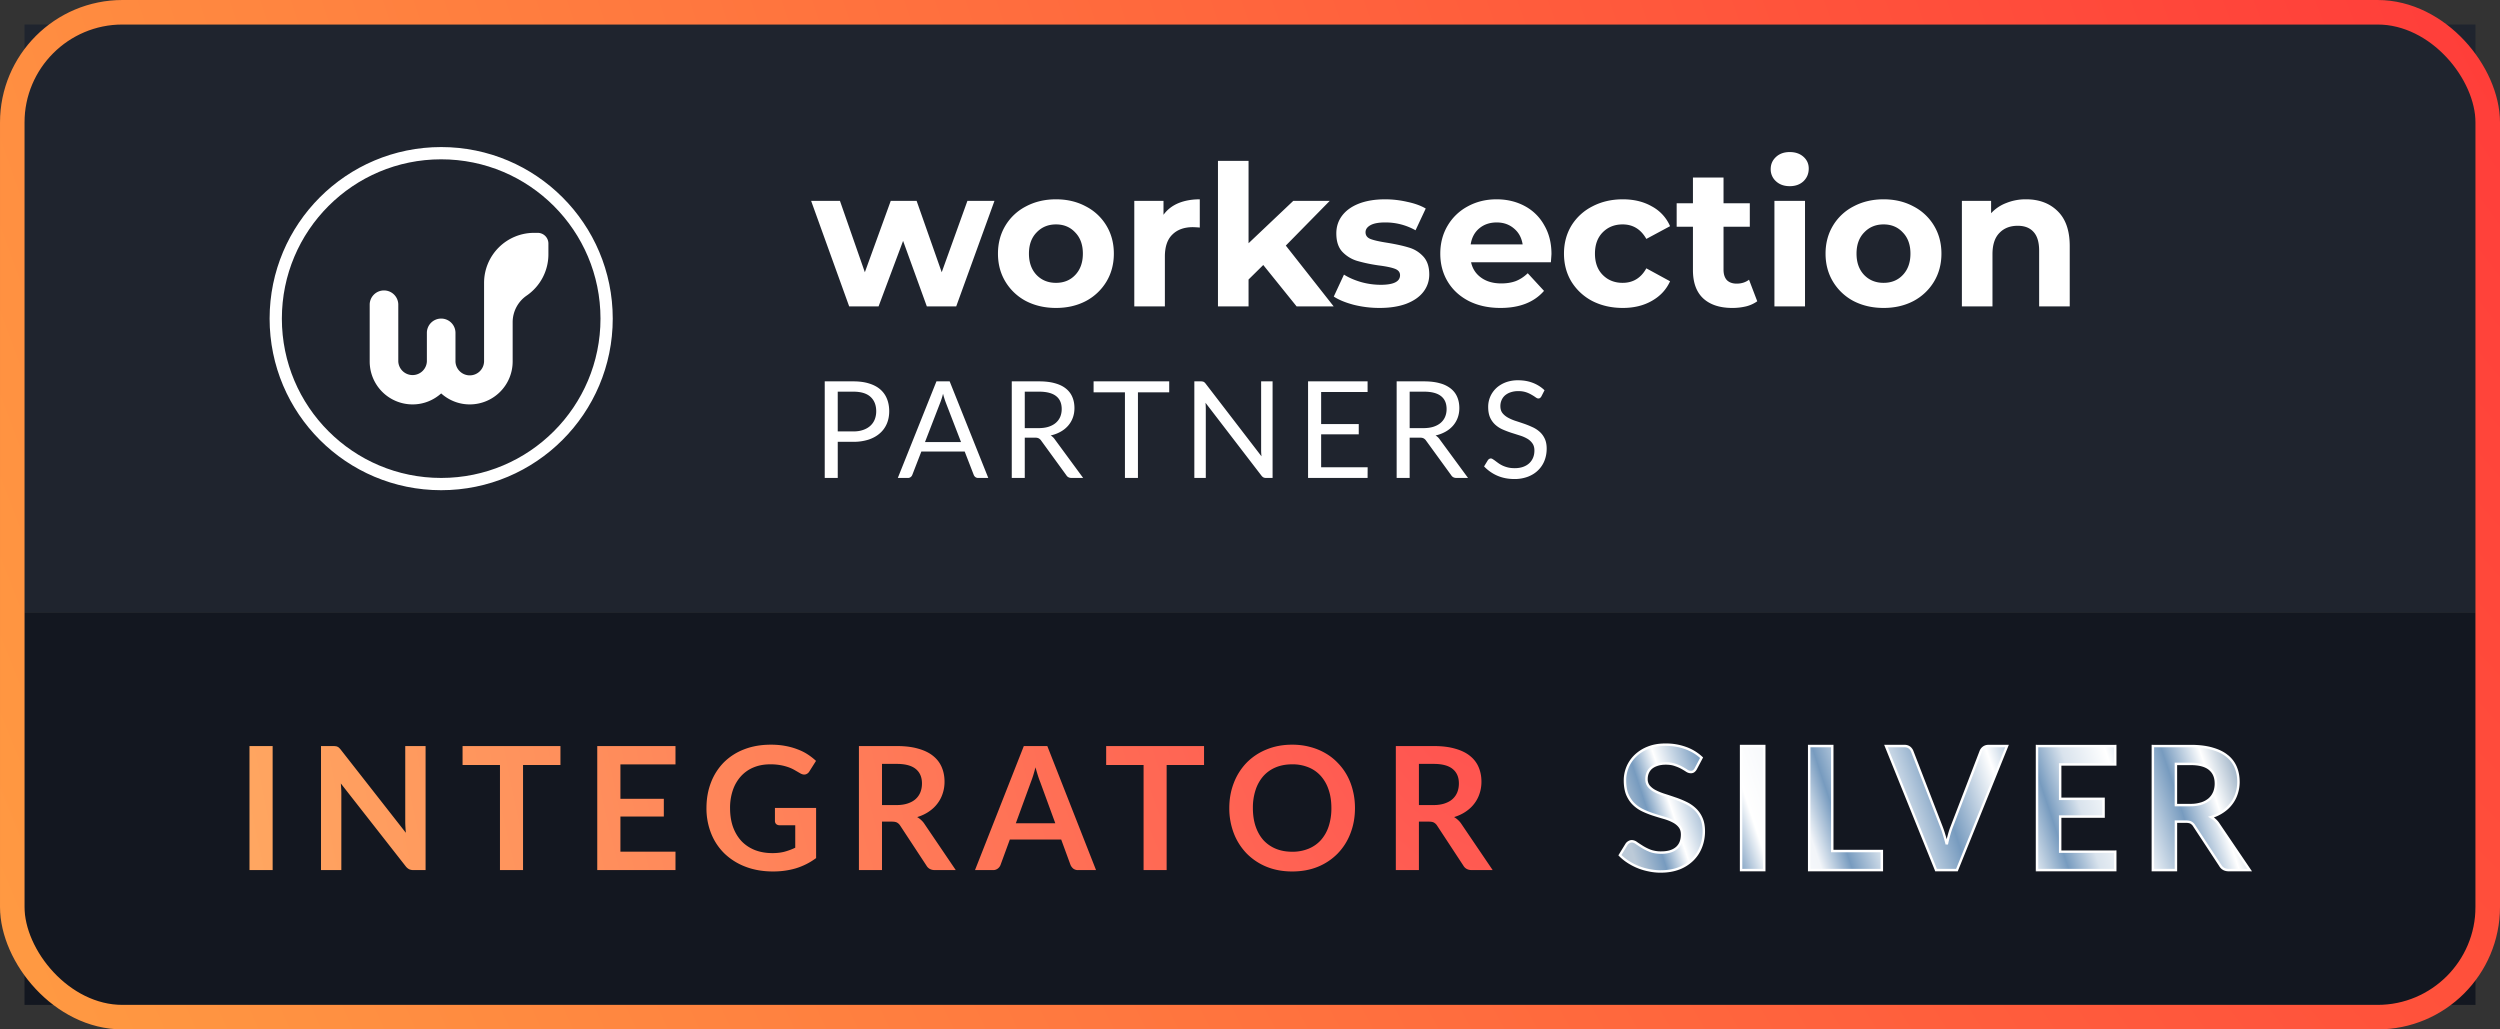 <svg width="204" height="84" fill="none" xmlns="http://www.w3.org/2000/svg"><rect width="100%" height="100%" fill="#333333" stroke="none"/><path fill="#1F242E" d="M2 2h200v48H2z"/><path fill-rule="evenodd" clip-rule="evenodd" d="M43 24.104a4.084 4.084 0 001.75-3.354v-.875a.875.875 0 00-.875-.875h-.292a4.083 4.083 0 00-4.083 4.083v6.414a1.167 1.167 0 01-2.333 0v-2.334a1.167 1.167 0 00-2.334 0v2.334a1.168 1.168 0 01-2.333 0v-4.664a1.167 1.167 0 00-2.333 0V29.5a3.5 3.5 0 003.5 3.5c.897 0 1.713-.341 2.333-.897.62.556 1.436.897 2.333.897a3.5 3.5 0 003.5-3.5v-3.208A2.64 2.64 0 0143 24.104z" fill="#fff"/><circle cx="36" cy="26" r="13.5" stroke="#fff"/><path d="M81.148 16.392L78.028 25h-2.4l-1.936-5.344-2 5.344h-2.4l-3.104-8.608h2.352l2.032 5.824 2.112-5.824h2.112l2.048 5.824 2.096-5.824h2.208zm5.022 8.736c-.907 0-1.723-.187-2.448-.56a4.292 4.292 0 01-1.68-1.584c-.406-.672-.608-1.435-.608-2.288 0-.853.203-1.616.608-2.288a4.18 4.18 0 011.68-1.568c.725-.384 1.541-.576 2.448-.576.906 0 1.717.192 2.432.576a4.18 4.18 0 011.68 1.568c.405.672.608 1.435.608 2.288 0 .853-.203 1.616-.608 2.288a4.293 4.293 0 01-1.68 1.584c-.715.373-1.526.56-2.432.56zm0-2.048c.64 0 1.162-.213 1.568-.64.416-.437.624-1.019.624-1.744 0-.725-.208-1.301-.624-1.728-.406-.437-.928-.656-1.568-.656s-1.168.219-1.584.656c-.416.427-.624 1.003-.624 1.728 0 .725.208 1.307.624 1.744.416.427.944.64 1.584.64zm8.772-5.552c.299-.416.699-.73 1.2-.944.512-.213 1.099-.32 1.76-.32v2.304a9.038 9.038 0 00-.56-.032c-.714 0-1.274.203-1.68.608-.405.395-.608.992-.608 1.792V25h-2.496v-8.608h2.384v1.136zm8.14 4.096l-1.2 1.184V25h-2.496V13.128h2.496v6.72l3.648-3.456h2.976l-3.584 3.648 3.904 4.96h-3.024l-2.72-3.376zm9.482 3.504a8.602 8.602 0 01-2.096-.256c-.683-.181-1.227-.405-1.632-.672l.832-1.792c.384.245.848.448 1.392.608a6 6 0 001.6.224c1.056 0 1.584-.261 1.584-.784 0-.245-.144-.421-.432-.528-.288-.107-.731-.197-1.328-.272a12.79 12.79 0 01-1.744-.368 2.758 2.758 0 01-1.2-.736c-.331-.352-.496-.853-.496-1.504 0-.544.154-1.024.464-1.44.32-.427.778-.757 1.376-.992.608-.235 1.322-.352 2.144-.352.608 0 1.21.07 1.808.208.608.128 1.109.31 1.504.544l-.832 1.776a4.968 4.968 0 00-2.48-.64c-.534 0-.934.075-1.2.224-.267.15-.4.341-.4.576 0 .267.144.453.432.56.288.107.746.208 1.376.304.704.117 1.28.245 1.728.384.448.128.837.368 1.168.72.33.352.496.843.496 1.472 0 .533-.16 1.008-.48 1.424-.32.416-.79.741-1.408.976-.608.224-1.334.336-2.176.336zm14.036-4.4c0 .032-.016.256-.048.672h-6.512c.117.533.394.955.832 1.264.437.31.981.464 1.632.464.448 0 .842-.064 1.184-.192.352-.139.677-.352.976-.64l1.328 1.44c-.811.928-1.995 1.392-3.552 1.392-.971 0-1.83-.187-2.576-.56-.747-.384-1.323-.912-1.728-1.584-.406-.672-.608-1.435-.608-2.288 0-.843.197-1.6.592-2.272a4.193 4.193 0 011.648-1.584c.704-.384 1.488-.576 2.352-.576.842 0 1.605.181 2.288.544a3.909 3.909 0 011.6 1.568c.394.672.592 1.456.592 2.352zm-4.464-2.576c-.566 0-1.04.16-1.424.48-.384.32-.619.757-.704 1.312h4.24c-.086-.544-.32-.976-.704-1.296-.384-.33-.854-.496-1.408-.496zm10.285 6.976c-.917 0-1.744-.187-2.48-.56a4.383 4.383 0 01-1.712-1.584c-.405-.672-.608-1.435-.608-2.288 0-.853.203-1.616.608-2.288a4.268 4.268 0 011.712-1.568c.736-.384 1.563-.576 2.48-.576.907 0 1.696.192 2.368.576a3.316 3.316 0 011.488 1.616l-1.936 1.04c-.448-.79-1.093-1.184-1.936-1.184-.65 0-1.189.213-1.616.64-.426.427-.64 1.008-.64 1.744s.214 1.317.64 1.744c.427.427.966.64 1.616.64.854 0 1.499-.395 1.936-1.184l1.936 1.056c-.309.683-.805 1.216-1.488 1.6-.672.384-1.461.576-2.368.576zm10.971-.544a2.68 2.68 0 01-.912.416 4.747 4.747 0 01-1.12.128c-1.024 0-1.819-.261-2.384-.784-.555-.523-.832-1.29-.832-2.304v-3.536h-1.328v-1.92h1.328v-2.096h2.496v2.096h2.144v1.92h-2.144v3.504c0 .363.09.645.271.848.193.192.459.288.801.288.394 0 .73-.107 1.008-.32l.672 1.76zm1.401-8.192h2.496V25h-2.496v-8.608zm1.248-1.2c-.459 0-.832-.133-1.12-.4a1.297 1.297 0 01-.432-.992c0-.395.144-.725.432-.992.288-.267.661-.4 1.12-.4.458 0 .832.128 1.12.384.288.256.432.576.432.96 0 .416-.144.763-.432 1.04-.288.267-.662.4-1.12.4zm7.66 9.936c-.907 0-1.723-.187-2.448-.56a4.288 4.288 0 01-1.68-1.584c-.405-.672-.608-1.435-.608-2.288 0-.853.203-1.616.608-2.288a4.175 4.175 0 011.68-1.568c.725-.384 1.541-.576 2.448-.576s1.717.192 2.432.576a4.175 4.175 0 011.68 1.568c.405.672.608 1.435.608 2.288 0 .853-.203 1.616-.608 2.288a4.288 4.288 0 01-1.68 1.584c-.715.373-1.525.56-2.432.56zm0-2.048c.64 0 1.163-.213 1.568-.64.416-.437.624-1.019.624-1.744 0-.725-.208-1.301-.624-1.728-.405-.437-.928-.656-1.568-.656s-1.168.219-1.584.656c-.416.427-.624 1.003-.624 1.728 0 .725.208 1.307.624 1.744.416.427.944.64 1.584.64zm11.621-6.816c1.066 0 1.925.32 2.576.96.661.64.992 1.59.992 2.848V25h-2.496v-4.544c0-.683-.15-1.19-.448-1.52-.299-.341-.731-.512-1.296-.512-.63 0-1.131.197-1.504.592-.374.384-.56.96-.56 1.728V25h-2.496v-8.608h2.384V17.4a3.22 3.22 0 011.232-.832 4.189 4.189 0 011.616-.304zM69.624 35.205c.304 0 .572-.04.803-.121.234-.08.43-.193.588-.336.161-.146.282-.32.363-.522a1.79 1.79 0 00.121-.666c0-.502-.156-.894-.467-1.177-.308-.282-.778-.423-1.408-.423h-1.265v3.245h1.265zm0-4.086c.498 0 .93.058 1.298.175.37.114.676.277.918.49.242.213.422.47.54.77.12.3.18.636.18 1.006 0 .367-.064.703-.192 1.007a2.152 2.152 0 01-.566.786c-.246.22-.552.393-.919.517a3.983 3.983 0 01-1.26.182H68.36V39h-1.062v-7.881h2.327zm8.797 4.955l-1.237-3.206a6.43 6.43 0 01-.231-.738 5.987 5.987 0 01-.237.743l-1.237 3.201h2.942zM80.643 39h-.825a.355.355 0 01-.23-.072.44.44 0 01-.133-.181l-.737-1.903h-3.536l-.737 1.903a.386.386 0 01-.127.176.351.351 0 01-.23.077h-.826l3.152-7.881h1.078L80.643 39zm4.1-4.065c.309 0 .58-.036.815-.11.238-.077.436-.183.593-.319.162-.139.283-.304.364-.495.08-.19.12-.401.12-.632 0-.47-.154-.823-.462-1.061-.308-.239-.77-.358-1.386-.358h-1.166v2.975h1.123zM88.385 39h-.947c-.194 0-.337-.075-.428-.225l-2.047-2.816a.568.568 0 00-.203-.188c-.07-.04-.18-.06-.33-.06h-.809V39H82.56v-7.881h2.227c.5 0 .93.05 1.293.154.363.099.662.243.897.434.238.19.414.422.527.693.114.268.171.568.171.902 0 .279-.044.539-.132.781-.088.242-.216.46-.385.654a2.256 2.256 0 01-.61.49c-.239.136-.51.238-.814.308.135.077.253.189.352.336L88.385 39zm7.023-6.985h-2.552V39h-1.061v-6.985h-2.558v-.896h6.171v.896zm8.435-.896V39h-.533a.478.478 0 01-.215-.044.548.548 0 01-.165-.149l-4.56-5.94a6.813 6.813 0 01.023.518V39h-.935v-7.881h.55a.57.57 0 01.209.038.25.25 0 01.077.055.65.65 0 01.082.088l4.56 5.934-.022-.275a5.948 5.948 0 01-.006-.258v-5.582h.935zm7.757 7.012l-.005.869h-4.857v-7.881h4.857v.869h-3.79v2.617h3.069v.837h-3.069v2.689h3.795zm4.55-3.196c.308 0 .58-.036.814-.11.239-.077.437-.183.594-.319a1.32 1.32 0 00.363-.495c.081-.19.121-.401.121-.632 0-.47-.154-.823-.462-1.061-.308-.239-.77-.358-1.386-.358h-1.166v2.975h1.122zM119.791 39h-.946c-.194 0-.337-.075-.429-.225l-2.046-2.816a.568.568 0 00-.203-.188c-.07-.04-.18-.06-.33-.06h-.809V39h-1.061v-7.881h2.227c.499 0 .93.05 1.293.154a2.4 2.4 0 01.896.434c.239.19.415.422.528.693.114.268.171.568.171.902 0 .279-.044.539-.132.781-.088.242-.217.46-.385.654a2.26 2.26 0 01-.611.49 2.968 2.968 0 01-.814.308c.136.077.253.189.352.336L119.791 39zm5.984-6.65a.425.425 0 01-.11.127.236.236 0 01-.138.039c-.062 0-.135-.032-.22-.094a3.176 3.176 0 00-.319-.203 2.309 2.309 0 00-.456-.21 1.943 1.943 0 00-.644-.093 1.86 1.86 0 00-.632.099 1.35 1.35 0 00-.457.258 1.09 1.09 0 00-.275.391 1.217 1.217 0 00-.093.478c0 .22.053.404.159.55.11.144.253.266.429.369.18.103.382.193.605.27.228.073.459.15.693.23.239.081.47.173.693.276.228.098.429.225.605.379.18.154.323.343.429.566.11.224.165.5.165.826 0 .344-.058.669-.176.973a2.21 2.21 0 01-.517.786c-.223.224-.5.4-.83.529a3.039 3.039 0 01-1.117.192c-.513 0-.979-.092-1.397-.275a3.31 3.31 0 01-1.072-.754l.308-.505a.382.382 0 01.104-.1.254.254 0 01.143-.044c.048 0 .101.02.16.061.062.037.132.084.209.143.077.059.165.123.264.193s.211.133.335.192c.129.059.273.108.435.148.161.037.343.056.544.056.253 0 .479-.035.677-.105.198-.07.365-.167.5-.291a1.28 1.28 0 00.319-.457c.074-.176.11-.372.11-.589 0-.238-.055-.432-.165-.583a1.297 1.297 0 00-.423-.384 2.869 2.869 0 00-.605-.259 97.06 97.06 0 00-.693-.22 7.836 7.836 0 01-.693-.264 2.228 2.228 0 01-.605-.385 1.809 1.809 0 01-.429-.588c-.107-.239-.16-.532-.16-.88 0-.28.053-.549.16-.809.11-.26.267-.491.473-.693.209-.202.464-.363.764-.484a2.816 2.816 0 011.045-.181c.44 0 .84.07 1.199.209.363.139.682.34.957.605l-.258.505z" fill="#fff"/><path fill="#131720" d="M2 50h200v32H2z"/><path d="M22.248 71h-1.89V60.878h1.89V71zm12.48-10.122V71h-.967a.91.91 0 01-.378-.07.935.935 0 01-.287-.252l-5.285-6.748c.028.308.042.593.042.854V71h-1.659V60.878h.987c.08 0 .147.005.203.014.06.005.112.019.154.042a.4.4 0 01.133.091c.042.037.089.089.14.154l5.306 6.776a17.949 17.949 0 01-.035-.483 7.49 7.49 0 01-.014-.441v-6.153h1.66zm11.003 1.547H42.68V71h-1.883v-8.575h-3.052v-1.547h7.987v1.547zm4.895-.049v2.807h3.542v1.449h-3.542v2.863h4.494V71h-6.384V60.878h6.384v1.498h-4.494zm15.968 3.549v4.095a5.418 5.418 0 01-1.645.833c-.579.173-1.2.259-1.862.259-.826 0-1.575-.128-2.247-.385a5.069 5.069 0 01-1.715-1.071 4.716 4.716 0 01-1.092-1.638 5.494 5.494 0 01-.385-2.079c0-.76.124-1.458.37-2.093a4.746 4.746 0 011.05-1.638 4.739 4.739 0 011.66-1.064c.649-.252 1.377-.378 2.184-.378.41 0 .793.033 1.148.098.36.065.69.156.994.273.308.112.588.25.84.413.252.163.483.343.693.539l-.54.854a.529.529 0 01-.328.252c-.135.028-.282-.007-.441-.105l-.462-.266a2.936 2.936 0 00-.518-.231 4.089 4.089 0 00-.637-.161 4.629 4.629 0 00-.812-.063c-.5 0-.952.084-1.358.252a2.873 2.873 0 00-1.03.721 3.25 3.25 0 00-.657 1.127 4.417 4.417 0 00-.231 1.47c0 .579.082 1.097.245 1.554.168.453.401.838.7 1.155.303.313.667.553 1.092.721.425.163.898.245 1.42.245.374 0 .708-.04 1.002-.119.294-.08.58-.187.86-.322v-1.834H63.62a.404.404 0 01-.287-.098.356.356 0 01-.098-.252v-1.064h3.36zm6.553-.231c.355 0 .663-.044.924-.133.266-.089.483-.21.651-.364.173-.159.301-.345.385-.56.084-.215.126-.45.126-.707 0-.513-.17-.908-.51-1.183-.337-.275-.853-.413-1.548-.413h-1.204v3.36h1.176zM77.991 71h-1.7c-.323 0-.556-.126-.7-.378l-2.129-3.241a.735.735 0 00-.266-.259c-.093-.051-.233-.077-.42-.077h-.805V71h-1.883V60.878h3.087c.686 0 1.274.072 1.764.217.495.14.898.338 1.211.595.317.257.55.565.7.924.15.355.224.747.224 1.176 0 .34-.051.663-.154.966a2.692 2.692 0 01-.434.826c-.187.247-.42.464-.7.651-.275.187-.59.334-.945.441.121.07.233.154.336.252.103.093.196.205.28.336L77.991 71zm8.121-3.822l-1.232-3.367a7.336 7.336 0 01-.189-.532 19.12 19.12 0 01-.196-.665c-.06.238-.124.462-.189.672a8.573 8.573 0 01-.189.539l-1.225 3.353h3.22zM89.437 71h-1.456a.634.634 0 01-.399-.119.79.79 0 01-.23-.308l-.757-2.065h-4.193l-.756 2.065a.671.671 0 01-.217.294.605.605 0 01-.399.133h-1.47l3.983-10.122h1.918L89.437 71zm8.814-8.575h-3.053V71h-1.882v-8.575h-3.053v-1.547h7.987v1.547zm12.315 3.514c0 .742-.123 1.43-.371 2.065a4.793 4.793 0 01-1.036 1.638 4.764 4.764 0 01-1.617 1.085c-.63.257-1.33.385-2.1.385-.765 0-1.463-.128-2.093-.385a4.843 4.843 0 01-1.624-1.085 4.902 4.902 0 01-1.043-1.638 5.645 5.645 0 01-.371-2.065c0-.742.124-1.428.371-2.058a4.886 4.886 0 011.043-1.645 4.759 4.759 0 011.624-1.078c.63-.261 1.328-.392 2.093-.392.514 0 .997.06 1.449.182a4.93 4.93 0 011.246.504c.378.215.717.478 1.015.791.304.308.56.653.77 1.036.21.383.369.798.476 1.246.112.448.168.92.168 1.414zm-1.925 0c0-.555-.074-1.052-.224-1.491a3.184 3.184 0 00-.637-1.127 2.715 2.715 0 00-1.008-.707 3.43 3.43 0 00-1.33-.245c-.494 0-.94.082-1.337.245a2.799 2.799 0 00-1.008.707 3.215 3.215 0 00-.637 1.127 4.623 4.623 0 00-.224 1.491c0 .555.075 1.055.224 1.498.15.439.362.812.637 1.12.28.303.616.537 1.008.7.397.163.843.245 1.337.245a3.43 3.43 0 001.33-.245 2.754 2.754 0 001.008-.7 3.19 3.19 0 00.637-1.12 4.66 4.66 0 00.224-1.498zm8.318-.245c.355 0 .663-.044.924-.133.266-.089.483-.21.651-.364.173-.159.301-.345.385-.56.084-.215.126-.45.126-.707 0-.513-.17-.908-.511-1.183-.336-.275-.852-.413-1.547-.413h-1.204v3.36h1.176zM121.803 71h-1.701c-.322 0-.555-.126-.7-.378l-2.128-3.241a.733.733 0 00-.266-.259c-.093-.051-.233-.077-.42-.077h-.805V71H113.9V60.878h3.087c.686 0 1.274.072 1.764.217.495.14.898.338 1.211.595.317.257.551.565.7.924.149.355.224.747.224 1.176 0 .34-.051.663-.154.966a2.698 2.698 0 01-.434.826c-.187.247-.42.464-.7.651-.275.187-.59.334-.945.441.121.07.233.154.336.252.103.093.196.205.28.336L121.803 71z" fill="url(#paint0_radial_120_1253)"/><path d="M138.379 62.719a.66.66 0 01-.182.217.394.394 0 01-.231.063.637.637 0 01-.322-.105 6.063 6.063 0 00-.406-.245 3.122 3.122 0 00-.56-.238 2.237 2.237 0 00-.749-.112c-.261 0-.49.033-.686.098a1.43 1.43 0 00-.497.259 1.07 1.07 0 00-.294.406 1.301 1.301 0 00-.098.511.91.91 0 00.196.595c.136.159.313.294.532.406.22.112.469.212.749.301s.567.184.861.287c.294.098.581.215.861.35.28.13.53.299.749.504.22.2.395.448.525.742.136.294.203.651.203 1.071 0 .457-.079.887-.238 1.288a2.933 2.933 0 01-.686 1.043 3.257 3.257 0 01-1.099.7c-.434.168-.931.252-1.491.252-.322 0-.639-.033-.952-.098a4.94 4.94 0 01-.903-.266 4.907 4.907 0 01-.805-.42 3.895 3.895 0 01-.672-.546l.553-.903a.563.563 0 01.182-.161.442.442 0 01.238-.07c.117 0 .243.049.378.147.136.093.297.198.483.315.187.117.404.224.651.322.252.093.553.14.903.14.537 0 .952-.126 1.246-.378.294-.257.441-.623.441-1.099 0-.266-.067-.483-.203-.651a1.524 1.524 0 00-.525-.42 3.784 3.784 0 00-.749-.294 27.83 27.83 0 01-.854-.259 7.376 7.376 0 01-.854-.336 2.778 2.778 0 01-.749-.511 2.39 2.39 0 01-.532-.784c-.13-.317-.196-.707-.196-1.169 0-.369.073-.728.217-1.078.15-.35.364-.66.644-.931a3.15 3.15 0 011.036-.651c.411-.163.882-.245 1.414-.245.598 0 1.148.093 1.652.28.504.187.934.448 1.288.784l-.469.889zM143.963 71h-1.89V60.878h1.89V71zm9.595-1.554V71h-5.929V60.878h1.883v8.568h4.046zm10.214-8.568L159.684 71h-1.701l-4.088-10.122h1.512c.164 0 .297.04.399.119.103.08.18.182.231.308l2.387 6.174c.08.2.154.422.224.665.075.238.145.488.21.749.056-.261.117-.511.182-.749a6.42 6.42 0 01.217-.665l2.373-6.174a.68.68 0 01.217-.294.635.635 0 01.406-.133h1.519zm4.338 1.498v2.807h3.542v1.449h-3.542v2.863h4.494V71h-6.384V60.878h6.384v1.498h-4.494zm10.622 3.318c.355 0 .663-.044.924-.133.266-.089.483-.21.651-.364.173-.159.301-.345.385-.56.084-.215.126-.45.126-.707 0-.513-.17-.908-.511-1.183-.336-.275-.852-.413-1.547-.413h-1.204v3.36h1.176zM183.576 71h-1.701c-.322 0-.555-.126-.7-.378l-2.128-3.241a.733.733 0 00-.266-.259c-.093-.051-.233-.077-.42-.077h-.805V71h-1.883V60.878h3.087c.686 0 1.274.072 1.764.217.495.14.898.338 1.211.595.317.257.551.565.7.924.149.355.224.747.224 1.176 0 .34-.051.663-.154.966a2.698 2.698 0 01-.434.826c-.187.247-.42.464-.7.651-.275.187-.59.334-.945.441.121.07.233.154.336.252.103.093.196.205.28.336L183.576 71z" fill="url(#paint1_linear_120_1253)"/><path d="M138.379 62.719l.087.05.002-.003-.089-.047zm-.182.217l.057.082h.001l-.058-.082zm-.553-.042l-.055.083.004.003.051-.086zm-.406-.245l.049-.087-.049.087zm-.56-.238l-.033.094.002.001.031-.095zm-1.435-.014l.03.096.002-.001-.032-.095zm-.497.259l-.063-.077-.002.001.065.076zm-.294.406l.092.04.001-.002-.093-.038zm.098 1.106l-.077.064h.001l.076-.064zm.532.406l-.045.09.045-.09zm1.61.588l-.033.094h.002l.031-.094zm.861.35l-.043.09h.001l.042-.09zm.749.504l-.068.073h.001l.067-.073zm.525.742l-.091.04v.002l.091-.042zm-.035 2.359l-.093-.037.093.037zm-.686 1.043l.07.071-.07-.071zm-1.099.7l.036.093h.001l-.037-.093zm-2.443.154l.021-.098h-.002l-.019.098zm-.903-.266l-.038.093h.001l.037-.093zm-.805-.42l-.054.084.054-.084zm-.672-.546l-.085-.052-.041.066.055.056.071-.07zm.553-.903l-.081-.058-.004.006.085.052zm.182-.161l.049.087.004-.002-.053-.085zm.616.077l-.058.081.002.001.056-.082zm.483.315l.053-.085-.053.085zm.651.322l-.037.093h.003l.034-.093zm2.149-.238l.065.076h.001l-.066-.076zm.238-1.75l-.079.061.001.002.078-.063zm-.525-.42l-.047.088.002.001.045-.089zm-.749-.294l-.027.096.027-.096zm-.854-.259l-.03.095.03-.095zm-.854-.336l-.042.09.042-.09zm-.749-.511l-.069.072.069-.072zm-.532-.784l-.092.038.001.002.091-.04zm.021-2.247l-.092-.04v.002l.092.038zm.644-.931l-.069-.072.069.072zm4.102-.616l-.034.094.034-.094zm1.288.784l.089.047.035-.067-.055-.053-.069.073zm-.556.84a.562.562 0 01-.153.185l.116.162a.76.76 0 00.211-.248l-.174-.1zm-.152.184a.296.296 0 01-.174.045v.2a.494.494 0 00.288-.08l-.114-.165zm-.174.045a.538.538 0 01-.27-.09l-.103.17a.73.73 0 00.373.12v-.2zm-.266-.088a6.374 6.374 0 00-.413-.25l-.097.175c.157.088.29.168.399.241l.111-.166zm-.413-.25a3.226 3.226 0 00-.578-.245l-.062.19c.21.069.391.145.543.23l.097-.174zm-.575-.244a2.34 2.34 0 00-.783-.118v.2c.281 0 .519.036.716.106l.067-.188zm-.783-.118a2.28 2.28 0 00-.717.103l.063.19c.183-.061.401-.093.654-.093v-.2zm-.715.102a1.528 1.528 0 00-.531.278l.127.154c.124-.102.277-.183.463-.24l-.059-.192zm-.533.28a1.16 1.16 0 00-.321.443l.185.076a.962.962 0 01.266-.368l-.13-.152zm-.321.442a1.399 1.399 0 00-.106.55h.2c0-.175.031-.332.09-.472l-.184-.078zm-.106.55c0 .257.071.48.219.659l.154-.128a.809.809 0 01-.173-.531h-.2zm.22.66c.145.17.334.313.563.43l.091-.178a1.615 1.615 0 01-.502-.382l-.152.13zm.563.43a5 5 0 00.764.307l.06-.19a4.796 4.796 0 01-.733-.295l-.091.178zm.764.307c.279.089.565.184.858.286l.066-.188a30.88 30.88 0 00-.864-.288l-.06.19zm.86.287c.29.096.573.212.849.345l.087-.18a7.355 7.355 0 00-.873-.355l-.063.19zm.85.346c.271.126.512.288.723.486l.137-.146a2.971 2.971 0 00-.775-.522l-.085.182zm.724.487c.208.19.375.426.501.709l.183-.082a2.311 2.311 0 00-.549-.775l-.135.148zm.501.71c.128.277.194.62.194 1.029h.2c0-.43-.069-.802-.212-1.113l-.182.084zm.194 1.029c0 .446-.077.862-.231 1.251l.186.074c.164-.414.245-.856.245-1.325h-.2zm-.231 1.252c-.149.383-.37.719-.663 1.008l.14.142c.314-.308.55-.668.71-1.078l-.187-.072zm-.663 1.008c-.288.283-.643.51-1.066.678l.074.186a3.36 3.36 0 001.132-.722l-.14-.142zm-1.065.678c-.42.163-.905.245-1.455.245v.2c.57 0 1.08-.086 1.527-.259l-.072-.186zm-1.455.245a4.54 4.54 0 01-.931-.096l-.041.196c.319.067.643.1.972.1v-.2zm-.933-.096a4.804 4.804 0 01-.884-.26l-.075.185c.295.119.602.21.921.271l.038-.196zm-.884-.26a4.747 4.747 0 01-.788-.412l-.109.168c.257.167.531.31.821.428l.076-.184zm-.788-.412a3.753 3.753 0 01-.655-.532l-.143.14c.201.206.431.393.689.56l.109-.168zm-.641-.41l.553-.903-.171-.104-.553.903.171.104zm.549-.897a.452.452 0 01.149-.132l-.098-.174a.66.66 0 00-.214.19l.163.116zm.153-.134a.344.344 0 01.185-.055v-.2a.544.544 0 00-.291.085l.106.17zm.185-.055c.089 0 .194.037.32.128l.117-.162a.757.757 0 00-.437-.166v.2zm.322.13c.136.094.299.2.486.317l.106-.17c-.185-.116-.345-.22-.479-.312l-.113.164zm.486.317c.193.12.416.23.667.33l.074-.186a3.938 3.938 0 01-.635-.314l-.106.17zm.67.33c.265.1.579.147.937.147v-.2a2.51 2.51 0 01-.868-.134l-.069.188zm.937.147c.552 0 .993-.13 1.311-.402l-.13-.152c-.27.232-.659.354-1.181.354v.2zm1.312-.403c.321-.28.475-.676.475-1.174h-.2c0 .454-.139.79-.406 1.024l.131.15zm.475-1.174c0-.283-.072-.524-.225-.714l-.156.126c.118.146.181.34.181.588h.2zm-.224-.712a1.64 1.64 0 00-.558-.448l-.091.178c.208.106.371.238.491.392l.158-.122zm-.557-.447a3.89 3.89 0 00-.768-.302l-.055.192c.274.078.517.174.729.286l.094-.176zm-.768-.302a24.436 24.436 0 01-.851-.258l-.061.19c.29.094.576.18.857.26l.055-.192zm-.851-.258a7.26 7.26 0 01-.842-.332l-.085.182a7.4 7.4 0 00.866.34l.061-.19zm-.842-.332a2.67 2.67 0 01-.723-.492l-.138.144c.228.218.486.394.776.53l.085-.182zm-.723-.492c-.208-.2-.378-.45-.509-.752l-.183.08c.14.323.324.596.554.816l.138-.144zm-.508-.75c-.125-.302-.189-.678-.189-1.131h-.2c0 .47.067.874.204 1.207l.185-.076zm-.189-1.131c0-.355.07-.702.21-1.04l-.185-.076a2.89 2.89 0 00-.225 1.116h.2zm.209-1.039c.144-.337.351-.636.622-.898l-.139-.144c-.29.28-.512.601-.667.964l.184.078zm.622-.898c.269-.26.603-.47 1.003-.63l-.074-.186a3.23 3.23 0 00-1.068.672l.139.144zm1.003-.63c.397-.158.855-.238 1.377-.238v-.2c-.542 0-1.026.083-1.451.252l.074.186zm1.377-.238c.587 0 1.126.092 1.618.274l.069-.188a4.822 4.822 0 00-1.687-.286v.2zm1.618.274c.492.182.91.437 1.254.763l.137-.146a3.829 3.829 0 00-1.322-.805l-.069.188zm1.234.643l-.469.89.177.093.469-.89-.177-.093zM143.963 71v.1h.1V71h-.1zm-1.89 0h-.1v.1h.1V71zm0-10.122v-.1h-.1v.1h.1zm1.89 0h.1v-.1h-.1v.1zm0 10.022h-1.89v.2h1.89v-.2zm-1.79.1V60.878h-.2V71h.2zm-.1-10.022h1.89v-.2h-1.89v.2zm1.79-.1V71h.2V60.878h-.2zm9.695 8.568h.1v-.1h-.1v.1zm0 1.554v.1h.1V71h-.1zm-5.929 0h-.1v.1h.1V71zm0-10.122v-.1h-.1v.1h.1zm1.883 0h.1v-.1h-.1v.1zm0 8.568h-.1v.1h.1v-.1zm3.946 0V71h.2v-1.554h-.2zm.1 1.454h-5.929v.2h5.929v-.2zm-5.829.1V60.878h-.2V71h.2zm-.1-10.022h1.883v-.2h-1.883v.2zm1.783-.1v8.568h.2v-8.568h-.2zm.1 8.668h4.046v-.2h-4.046v.2zm14.26-8.668l.093.037.056-.137h-.149v.1zM159.684 71v.1h.068l.025-.063-.093-.037zm-1.701 0l-.092.037.025.063h.067V71zm-4.088-10.122v-.1h-.148l.056.137.092-.037zm1.911.119l-.061.08.061-.08zm.231.308l.094-.036-.001-.002-.093.038zm2.387 6.174l-.093.036.093-.036zm.224.665l-.096.028.001.002.095-.03zm.21.749l-.097.024.195-.003-.098-.021zm.182-.749l.097.026-.097-.026zm.217-.665l.093.037.001-.001-.094-.036zm2.373-6.174l.094.036.001-.003-.095-.033zm.217-.294l-.062-.078h-.001l.063.078zm1.833-.17l-4.088 10.122.185.074 4.088-10.122-.185-.074zM159.684 70.9h-1.701v.2h1.701v-.2zm-1.608.063l-4.088-10.122-.185.074 4.088 10.122.185-.074zm-4.181-9.985h1.512v-.2h-1.512v.2zm1.512 0c.147 0 .257.035.338.098l.123-.158a.736.736 0 00-.461-.14v.2zm.338.098a.63.63 0 01.2.267l.185-.076a.832.832 0 00-.262-.35l-.123.16zm.199.265l2.387 6.174.187-.072-2.387-6.174-.187.072zm2.387 6.175c.078.197.152.416.221.656l.193-.056a7.449 7.449 0 00-.228-.674l-.186.074zm.222.658c.074.236.144.484.208.743l.194-.048a12.931 12.931 0 00-.211-.755l-.191.06zm.403.74c.056-.26.116-.508.181-.743l-.193-.053c-.066.24-.127.491-.183.754l.195.042zm.181-.744c.065-.24.136-.458.213-.654l-.186-.074c-.08.205-.154.43-.22.676l.193.052zm.214-.655l2.373-6.174-.187-.072-2.373 6.174.187.072zm2.374-6.177c.03-.087.09-.17.186-.25l-.127-.154a.777.777 0 00-.248.338l.189.066zm.185-.249a.533.533 0 01.343-.111v-.2a.735.735 0 00-.468.155l.125.156zm.343-.111h1.519v-.2h-1.519v.2zm5.857 1.398v-.1h-.1v.1h.1zm0 2.807h-.1v.1h.1v-.1zm3.542 0h.1v-.1h-.1v.1zm0 1.449v.1h.1v-.1h-.1zm-3.542 0v-.1h-.1v.1h.1zm0 2.863h-.1v.1h.1v-.1zm4.494 0h.1v-.1h-.1v.1zm0 1.505v.1h.1V71h-.1zm-6.384 0h-.1v.1h.1V71zm0-10.122v-.1h-.1v.1h.1zm6.384 0h.1v-.1h-.1v.1zm0 1.498v.1h.1v-.1h-.1zm-4.594 0v2.807h.2v-2.807h-.2zm.1 2.907h3.542v-.2h-3.542v.2zm3.442-.1v1.449h.2v-1.449h-.2zm.1 1.349h-3.542v.2h3.542v-.2zm-3.642.1v2.863h.2v-2.863h-.2zm.1 2.963h4.494v-.2h-4.494v.2zm4.394-.1V71h.2v-1.505h-.2zm.1 1.405h-6.384v.2h6.384v-.2zm-6.284.1V60.878h-.2V71h.2zm-.1-10.022h6.384v-.2h-6.384v.2zm6.284-.1v1.498h.2v-1.498h-.2zm.1 1.398h-4.494v.2h4.494v-.2zm7.052 3.285l-.032-.095.032.095zm.651-.364l.067.074h.001l-.068-.074zm0-2.45l-.063.077.063-.077zm-2.751-.413v-.1h-.1v.1h.1zm0 3.36h-.1v.1h.1v-.1zm6.02 5.306v.1h.188l-.105-.156-.083.056zm-2.401-.378l.087-.05-.004-.005-.083.055zm-2.128-3.241l-.084.055.084-.055zm-.266-.259l-.048.088h.001l.047-.088zm-1.225-.077v-.1h-.1v.1h.1zm0 3.955v.1h.1V71h-.1zm-1.883 0h-.1v.1h.1V71zm0-10.122v-.1h-.1v.1h.1zm4.851.217l-.028.096h.001l.027-.096zm1.211.595l-.064.077h.001l.063-.077zm.7.924l-.092.038.092-.038zm.07 2.142l-.095-.032v.001l.095.031zm-.434.826l-.079-.061h-.001l.08.061zm-.7.651l-.056-.083.056.083zm-.945.441l-.029-.096-.221.067.2.116.05-.087zm.336.252l-.069.072.002.002.067-.074zm.28.336l-.084.054.001.002.083-.056zm-2.31-1.468c.363 0 .682-.045.956-.138l-.064-.19a2.785 2.785 0 01-.892.128v.2zm.956-.138c.276-.092.506-.22.686-.385l-.135-.148a1.676 1.676 0 01-.615.343l.064.19zm.687-.385c.183-.17.32-.368.41-.598l-.186-.072c-.079.2-.198.374-.36.522l.136.148zm.41-.598a2.02 2.02 0 00.133-.743h-.2c0 .246-.04.469-.119.67l.186.073zm.133-.743c0-.538-.18-.963-.548-1.26l-.126.155c.313.253.474.616.474 1.105h.2zm-.548-1.26c-.362-.297-.905-.436-1.61-.436v.2c.685 0 1.173.136 1.484.39l.126-.154zm-1.61-.436h-1.204v.2h1.204v-.2zm-1.304.1v3.36h.2v-3.36h-.2zm.1 3.46h1.176v-.2h-1.176v.2zm6.02 5.106h-1.701v.2h1.701v-.2zm-1.701 0c-.291 0-.489-.11-.613-.328l-.174.1c.165.287.434.428.787.428v-.2zm-.617-.333l-2.128-3.24-.167.109 2.128 3.24.167-.109zm-2.127-3.24a.839.839 0 00-.304-.294l-.093.178a.638.638 0 01.229.225l.168-.11zm-.302-.293c-.115-.063-.276-.089-.468-.089v.2c.181 0 .3.025.372.065l.096-.176zm-.468-.089h-.805v.2h.805v-.2zm-.905.1V71h.2v-3.955h-.2zm.1 3.855h-1.883v.2h1.883v-.2zm-1.783.1V60.878h-.2V71h.2zm-.1-10.022h3.087v-.2h-3.087v.2zm3.087 0c.679 0 1.257.072 1.736.213l.056-.192c-.502-.148-1.1-.221-1.792-.221v.2zm1.737.213c.485.137.875.33 1.174.576l.127-.154c-.325-.268-.742-.471-1.247-.614l-.054.192zm1.175.577c.305.246.528.541.671.884l.184-.076a2.428 2.428 0 00-.729-.964l-.126.156zm.671.885c.143.34.216.72.216 1.137h.2c0-.441-.077-.846-.232-1.215l-.184.078zm.216 1.137c0 .33-.05.642-.149.934l.19.064a3.1 3.1 0 00.159-.998h-.2zm-.149.935a2.604 2.604 0 01-.418.796l.158.122a2.77 2.77 0 00.45-.856l-.19-.062zm-.419.797a2.727 2.727 0 01-.676.628l.111.166c.289-.192.531-.417.725-.674l-.16-.12zm-.676.628c-.266.18-.572.323-.918.428l.058.192c.363-.11.687-.261.972-.454l-.112-.166zm-.939.61c.114.067.22.146.317.238l.138-.144a1.85 1.85 0 00-.355-.267l-.1.174zm.319.24c.095.087.183.192.263.316l.168-.108a1.765 1.765 0 00-.297-.356l-.134.148zm.264.318l2.534 3.738.166-.112-2.534-3.738-.166.112z" fill="#fff"/><rect x="1" y="1" width="202" height="82" rx="9" stroke="url(#paint2_radial_120_1253)" stroke-width="2"/><defs><radialGradient id="paint0_radial_120_1253" cx="0" cy="0" r="1" gradientUnits="userSpaceOnUse" gradientTransform="matrix(-108.149 27.137 -37.625 -149.947 122 52.09)"><stop stop-color="#FF4F4F"/><stop offset="1" stop-color="#FFAD62"/></radialGradient><radialGradient id="paint2_radial_120_1253" cx="0" cy="0" r="1" gradientUnits="userSpaceOnUse" gradientTransform="matrix(-221.5 92.592 -197.592 -472.684 213.5 -6.5)"><stop stop-color="#FF3939"/><stop offset="1" stop-color="#FF9D42"/></radialGradient><linearGradient id="paint1_linear_120_1253" x1="200.95" y1="58.5" x2="125.473" y2="83.391" gradientUnits="userSpaceOnUse"><stop offset=".23" stop-color="#8BA4BC"/><stop offset=".267" stop-color="#fff"/><stop offset=".277" stop-color="#D9E3ED"/><stop offset=".304" stop-color="#779BBF"/><stop offset=".359" stop-color="#fff"/><stop offset=".402" stop-color="#D9E3ED"/><stop offset=".433" stop-color="#779BBF"/><stop offset=".475" stop-color="#fff"/><stop offset=".532" stop-color="#779BBF"/><stop offset=".595" stop-color="#fff"/><stop offset=".644" stop-color="#779BBF"/><stop offset=".674" stop-color="#F2F5F9"/><stop offset=".725" stop-color="#fff"/><stop offset=".756" stop-color="#779BBF"/><stop offset=".801" stop-color="#fff"/><stop offset=".825" stop-color="#779BBF"/><stop offset=".853" stop-color="#BCCAD8"/></linearGradient></defs></svg>